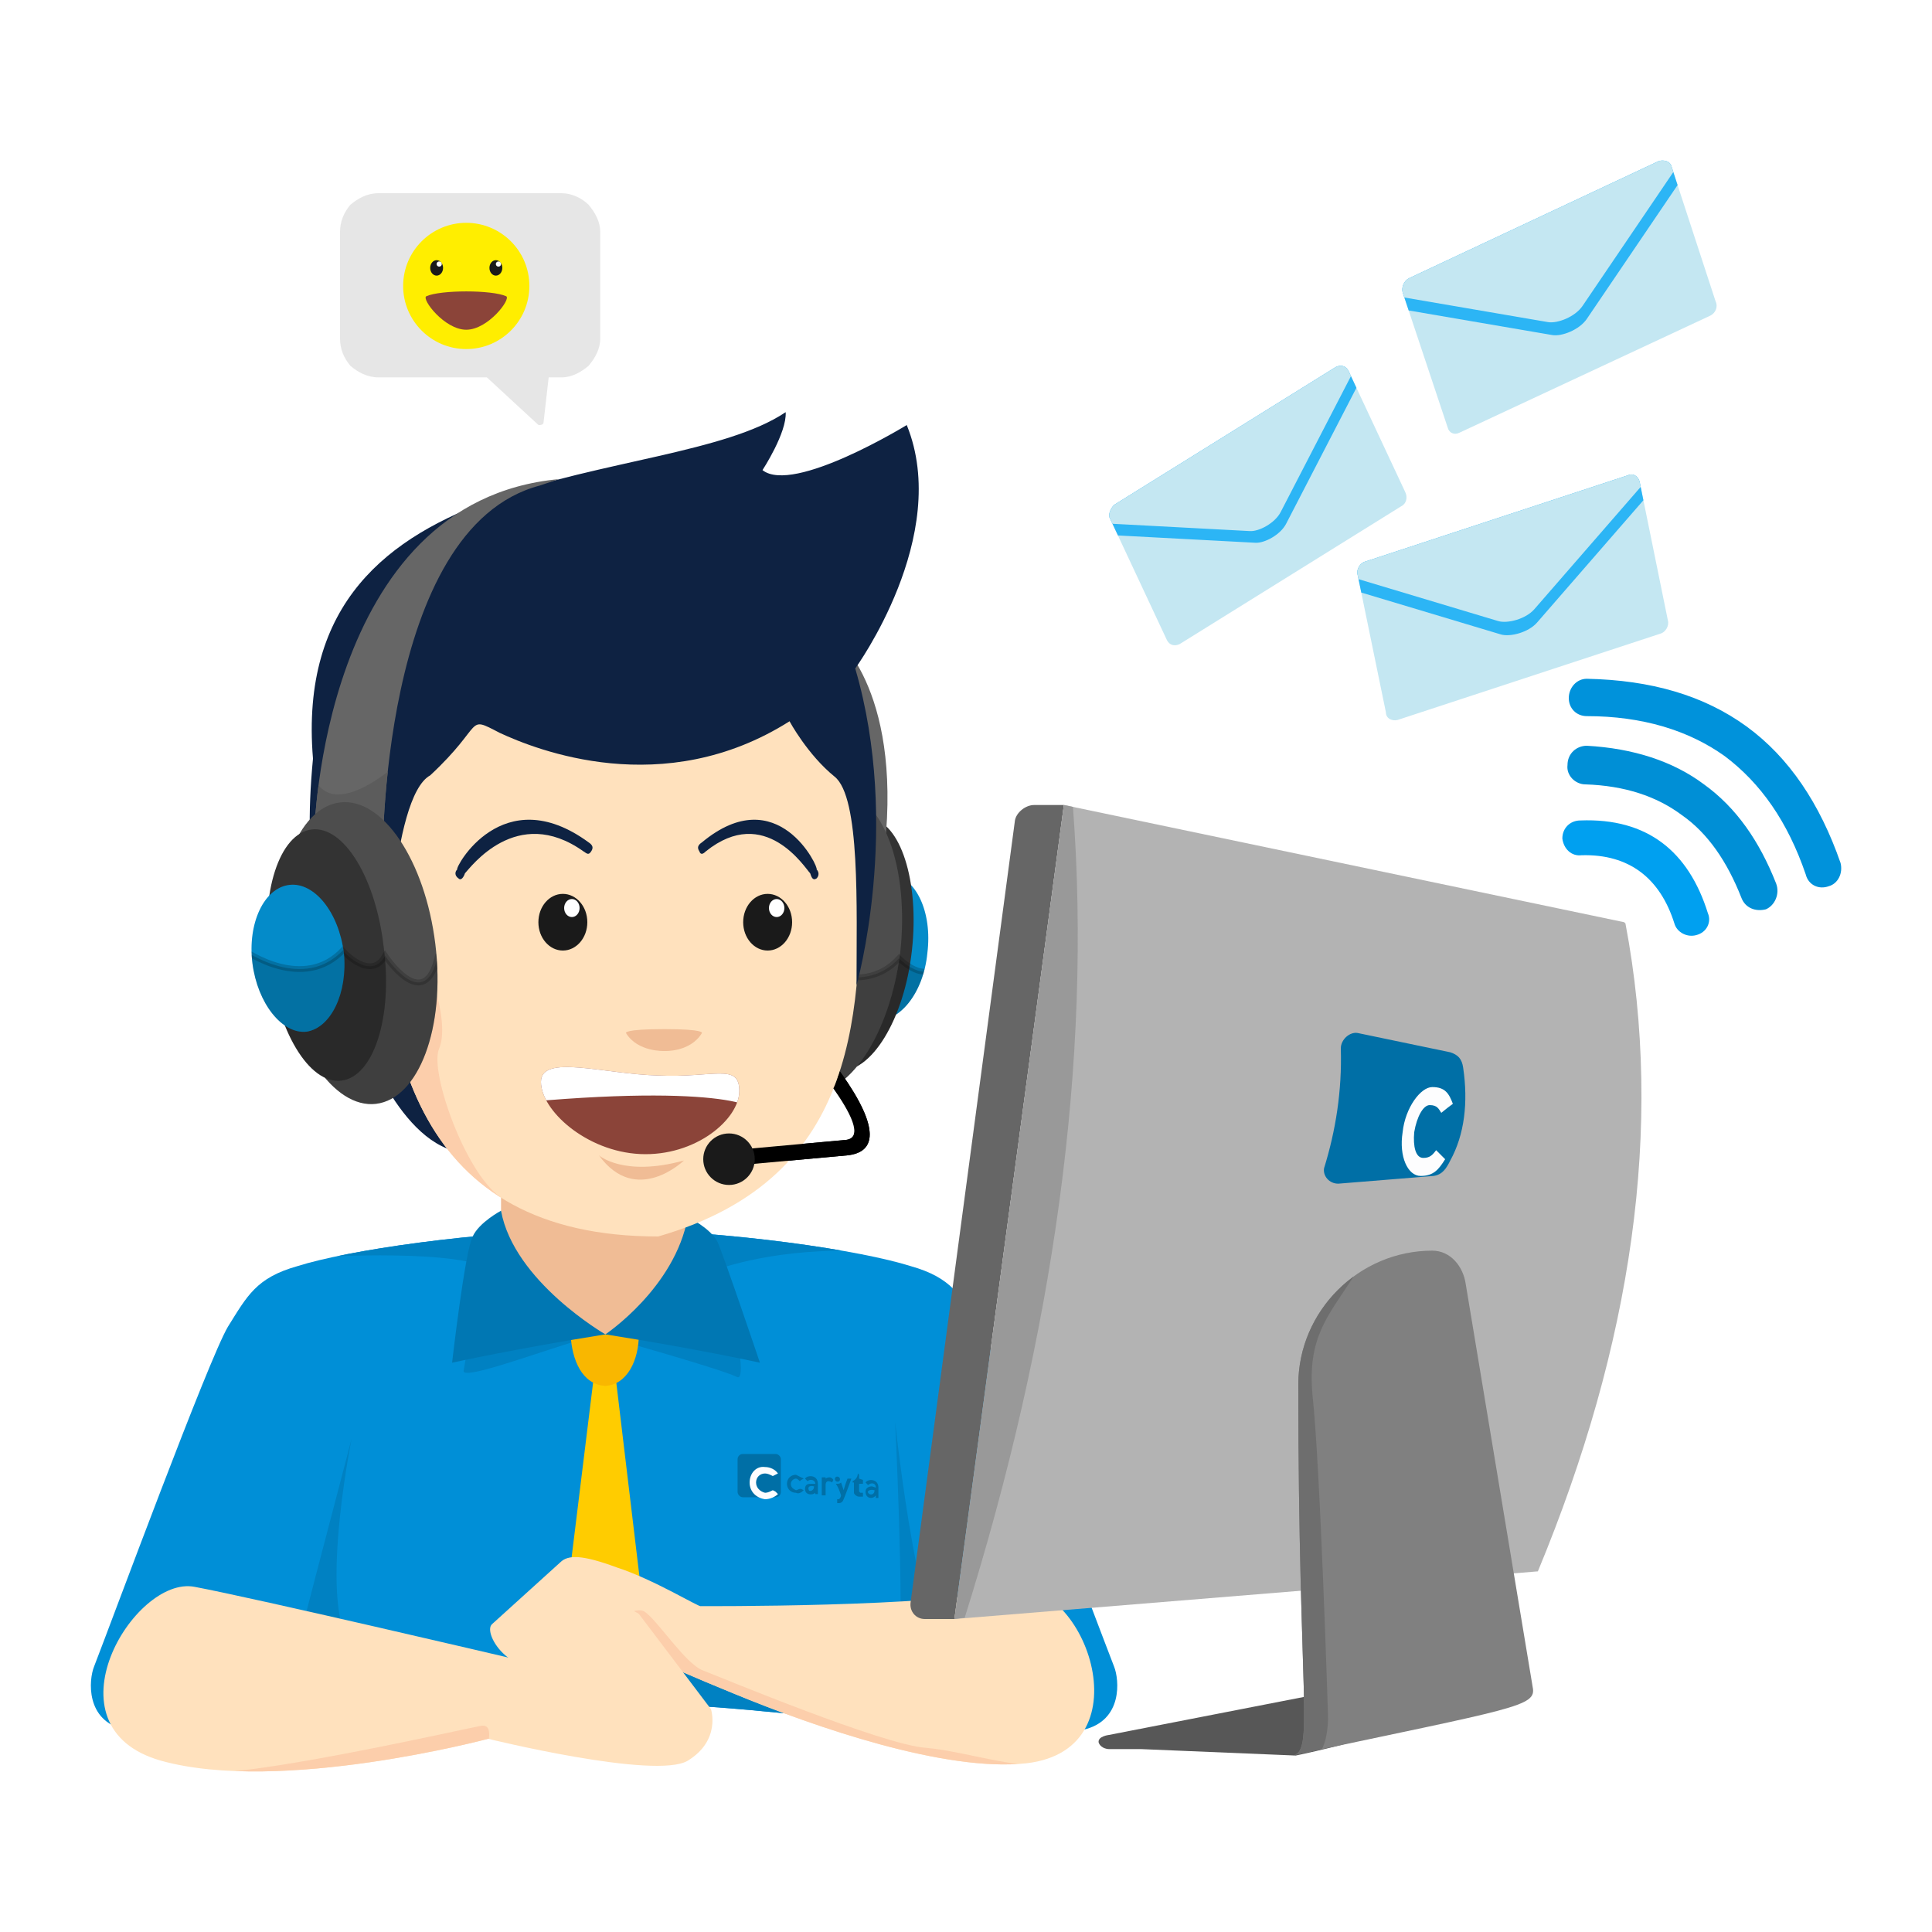 <?xml version="1.0" encoding="UTF-8"?>
<!DOCTYPE svg PUBLIC "-//W3C//DTD SVG 1.1//EN" "http://www.w3.org/Graphics/SVG/1.1/DTD/svg11.dtd">
<!-- Creator: CorelDRAW X7 -->
<svg xmlns="http://www.w3.org/2000/svg" xml:space="preserve" width="1500px" height="1500px" version="1.1" style="shape-rendering:geometricPrecision; text-rendering:geometricPrecision; image-rendering:optimizeQuality; fill-rule:evenodd; clip-rule:evenodd"
viewBox="0 0 1500 1500"
 xmlns:xlink="http://www.w3.org/1999/xlink">
 <defs>
  <style type="text/css">
   <![CDATA[
    .str0 {stroke:black;stroke-width:4.5;stroke-opacity:0.188}
    .fil0 {fill:none}
    .fil25 {fill:none;fill-rule:nonzero}
    .fil29 {fill:#FDFDFE}
    .fil28 {fill:#006FA6}
    .fil33 {fill:#006FA6}
    .fil8 {fill:#0077B3}
    .fil3 {fill:#0081C2}
    .fil2 {fill:#0081C2}
    .fil1 {fill:#008FD7}
    .fil9 {fill:#048BC9}
    .fil4 {fill:#0E2242}
    .fil20 {fill:#1A1A1A}
    .fil38 {fill:#2CB5F5}
    .fil11 {fill:#333333}
    .fil13 {fill:#4D4D4D}
    .fil30 {fill:#575757}
    .fil24 {fill:#5C5C5C}
    .fil12 {fill:#666666}
    .fil32 {fill:#6E6E6E}
    .fil31 {fill:gray}
    .fil22 {fill:#8B4439}
    .fil27 {fill:#999999}
    .fil26 {fill:#B3B3B3}
    .fil37 {fill:#C4E7F2}
    .fil39 {fill:#E6E6E6}
    .fil17 {fill:#F0BC95}
    .fil7 {fill:#F0BC95}
    .fil6 {fill:#F9B700}
    .fil16 {fill:#FCCEAB}
    .fil5 {fill:#FFCC00}
    .fil15 {fill:#FFE1BD}
    .fil18 {fill:#FFE1BD}
    .fil40 {fill:#FFEE00}
    .fil21 {fill:white}
    .fil14 {fill:black;fill-rule:nonzero}
    .fil35 {fill:#008FD6;fill-rule:nonzero}
    .fil36 {fill:#0092DB;fill-rule:nonzero}
    .fil34 {fill:#00A0F0;fill-rule:nonzero}
    .fil19 {fill:#0E2242;fill-rule:nonzero}
    .fil23 {fill:#666666;fill-rule:nonzero}
    .fil10 {fill:black;fill-opacity:0.188}
   ]]>
  </style>
     <clipPath id="id0">
      <path d="M231 983c-32,9 -39,23 -54,47 -15,25 -90,228 -104,264 -4,10 -7,42 24,49 68,16 222,-21 372,-21 150,0 304,37 372,21 31,-7 28,-39 24,-49 -14,-36 -90,-239 -104,-264 -15,-24 -22,-38 -54,-47 -38,-12 -135,-27 -238,-29 -103,2 -200,17 -238,29z"/>
     </clipPath>
     <clipPath id="id1">
      <path d="M692 679c-20,-2 -38,21 -42,52 -4,32 9,59 28,61 20,3 39,-21 42,-52 4,-32 -9,-59 -28,-61z"/>
     </clipPath>
     <clipPath id="id2">
      <path d="M675 635c-25,-3 -50,39 -57,93 -6,54 9,100 34,103 24,2 50,-39 56,-93 6,-54 -9,-100 -33,-103z"/>
     </clipPath>
     <clipPath id="id3">
      <path d="M652 614c-33,-4 -66,46 -74,111 -7,65 13,120 47,124 33,4 66,-45 74,-110 7,-65 -13,-121 -47,-125z"/>
     </clipPath>
     <clipPath id="id4">
      <path d="M511 960c-188,0 -217,-145 -217,-293 0,-112 84,-204 187,-204 103,0 187,92 187,204 0,114 3,247 -157,293z"/>
     </clipPath>
     <clipPath id="id5">
      <path d="M544 1247c0,0 182,1 239,-13 57,-14 109,124 14,135 -63,7 -164,-28 -227,-54 -32,-13 -54,-23 -54,-23 -57,-1 -40,-21 -78,-2 -39,19 -64,-22 -56,-29l53 -48c6,-6 17,-6 44,4 28,9 64,31 65,30z"/>
     </clipPath>
     <clipPath id="id6">
      <path d="M395 1287c0,0 -196,-46 -244,-55 -47,-9 -118,109 -26,135 93,26 254,-17 254,-17 0,0 130,32 155,17 26,-16 18,-40 18,-40l-56 -74c0,0 -17,-12 -37,1 -20,14 -64,33 -64,33z"/>
     </clipPath>
     <clipPath id="id7">
      <path d="M497 896c-42,-2 -77,-34 -77,-56 0,-22 49,-6 91,-5 43,2 63,-10 63,12 0,22 -34,51 -77,49z"/>
     </clipPath>
     <clipPath id="id8" style="clip-rule:nonzero">
      <path d="M244 648c0,-1 5,-259 190,-276l-15 5c-125,33 -122,292 -122,293l-53 -22z"/>
     </clipPath>
     <clipPath id="id9">
      <path d="M826 625l435 91c0,0 0,0 1,1 30,158 5,327 -68,503 0,0 0,0 0,0l-453 37 85 -632z"/>
     </clipPath>
     <clipPath id="id10">
      <path d="M1112 971l0 0c14,0 24,12 26,26l52 313c3,15 -13,16 -187,53 18,-2 5,-41 5,-288 0,-57 47,-104 104,-104z"/>
     </clipPath>
     <clipPath id="id11">
      <path d="M1060 436l204 -67c4,-2 8,1 9,5l22 108c1,4 -2,9 -6,10l-204 67c-4,1 -9,-1 -9,-6l-22 -107c-1,-4 2,-9 6,-10z"/>
     </clipPath>
     <clipPath id="id12">
      <path d="M865 392l172 -107c4,-2 8,-1 10,3l44 94c2,4 1,9 -3,11l-172 107c-4,2 -8,1 -10,-3l-44 -94c-2,-3 0,-8 3,-11z"/>
     </clipPath>
     <clipPath id="id13">
      <path d="M1094 216l194 -91c4,-1 9,0 10,5l34 104c2,4 0,9 -4,11l-195 91c-4,2 -8,0 -9,-4l-35 -105c-1,-4 1,-9 5,-11z"/>
     </clipPath>
     <clipPath id="id14">
      <path d="M264 623c33,-4 66,45 74,110 8,65 -13,120 -46,124 -33,4 -66,-45 -74,-110 -8,-65 13,-120 46,-124z"/>
     </clipPath>
     <clipPath id="id15">
      <path d="M242 644c25,-3 50,38 56,92 7,54 -8,100 -33,103 -25,3 -50,-39 -56,-93 -7,-53 8,-99 33,-102z"/>
     </clipPath>
     <clipPath id="id16">
      <path d="M225 687c19,-2 38,21 42,53 3,31 -10,58 -29,61 -19,2 -38,-22 -42,-53 -4,-31 9,-59 29,-61z"/>
     </clipPath>
 </defs>
 <g id="Layer_x0020_1">
  <rect class="fil0" width="1500" height="1500"/>
  <g id="_1730968632832">
   <rect class="fil0" width="1500" height="1500"/>
   <g>
    <path class="fil1" d="M231 983c-32,9 -39,23 -54,47 -15,25 -90,228 -104,264 -4,10 -7,42 24,49 68,16 222,-21 372,-21 150,0 304,37 372,21 31,-7 28,-39 24,-49 -14,-36 -90,-239 -104,-264 -15,-24 -22,-38 -54,-47 -38,-12 -135,-27 -238,-29 -103,2 -200,17 -238,29z"/>
    <g style="clip-path:url(#id0)">
     <g>
      <path id="1" class="fil2" d="M273 1117c0,0 -30,148 6,166 35,19 168,20 213,15 44,-5 71,-7 113,6 42,14 88,21 93,-18 4,-39 -3,-182 -3,-182 0,0 20,193 50,190 30,-2 -16,45 -41,41 -26,-3 -54,16 -98,16 -43,0 -126,0 -168,-3 -42,-3 -216,-2 -220,-3 -5,-1 10,-56 55,-228z"/>
      <path class="fil2" d="M376 972c0,0 -14,81 -16,92 -3,11 98,-30 108,-27 10,3 92,26 104,32 12,7 -12,-104 -37,-116 -26,-12 -94,-60 -159,19z"/>
      <path class="fil3" d="M248 976c0,0 111,-7 136,11 25,18 169,0 169,0 0,0 41,-17 109,-16 0,0 -28,-66 -78,-62 -50,3 -226,-60 -336,67z"/>
     </g>
    </g>
    <path class="fil0" d="M231 983c-32,9 -39,23 -54,47 -15,25 -90,228 -104,264 -4,10 -7,42 24,49 68,16 222,-21 372,-21 150,0 304,37 372,21 31,-7 28,-39 24,-49 -14,-36 -90,-239 -104,-264 -15,-24 -22,-38 -54,-47 -38,-12 -135,-27 -238,-29 -103,2 -200,17 -238,29z"/>
    <path class="fil4" d="M280 801c0,0 30,90 81,94 50,4 -12,-125 -12,-125 0,0 -36,-61 -69,31z"/>
    <polygon class="fil5" points="462,1061 477,1061 512,1354 426,1354 "/>
    <path class="fil6" d="M443 1036c1,20 9,39 27,40 17,-1 26,-20 26,-40l-53 0z"/>
    <path class="fil7" d="M462 834l0 0c40,0 73,33 73,73l0 56c0,40 -49,73 -65,73 -22,0 -81,-33 -81,-73l0 -56c0,-40 33,-73 73,-73z"/>
    <path class="fil8" d="M534 945c0,0 17,8 23,19 5,11 33,94 33,94 0,0 -50,-11 -120,-22 0,0 54,-36 64,-91z"/>
    <path class="fil9" d="M692 679c-20,-2 -38,21 -42,52 -4,32 9,59 28,61 20,3 39,-21 42,-52 4,-32 -9,-59 -28,-61z"/>
    <g style="clip-path:url(#id1)">
     <g>
      <path id="1" class="fil10 str0" d="M621 745c0,0 47,32 77,-1 0,0 21,22 32,2 0,0 30,45 41,4 0,0 19,37 -1,80 -21,44 -92,61 -105,37 -13,-24 -59,-69 -44,-122z"/>
     </g>
    </g>
    <path class="fil0" d="M692 679c-20,-2 -38,21 -42,52 -4,32 9,59 28,61 20,3 39,-21 42,-52 4,-32 -9,-59 -28,-61z"/>
    <path class="fil11" d="M675 635c-25,-3 -50,39 -57,93 -6,54 9,100 34,103 24,2 50,-39 56,-93 6,-54 -9,-100 -33,-103z"/>
    <g style="clip-path:url(#id2)">
     <g>
      <path id="1" class="fil10 str0" d="M621 745c0,0 47,32 77,-1 0,0 21,22 32,2 0,0 30,45 41,4 0,0 19,37 -1,80 -21,44 -92,61 -105,37 -13,-24 -59,-69 -44,-122z"/>
     </g>
    </g>
    <path class="fil0" d="M675 635c-25,-3 -50,39 -57,93 -6,54 9,100 34,103 24,2 50,-39 56,-93 6,-54 -9,-100 -33,-103z"/>
    <path class="fil12" d="M645 491c0,0 52,36 43,155 0,0 -1,14 -1,16 -1,1 -65,-85 -65,-85 0,0 23,-86 23,-86z"/>
    <path class="fil13" d="M652 614c-33,-4 -66,46 -74,111 -7,65 13,120 47,124 33,4 66,-45 74,-110 7,-65 -13,-121 -47,-125z"/>
    <g style="clip-path:url(#id3)">
     <g>
      <path id="1" class="fil10 str0" d="M621 745c0,0 47,32 77,-1 0,0 21,22 32,2 0,0 30,45 41,4 0,0 19,37 -1,80 -21,44 -92,61 -105,37 -13,-24 -59,-69 -44,-122z"/>
     </g>
    </g>
    <path class="fil0" d="M652 614c-33,-4 -66,46 -74,111 -7,65 13,120 47,124 33,4 66,-45 74,-110 7,-65 -13,-121 -47,-125z"/>
    <path class="fil14" d="M641 817c0,1 64,75 17,80l-88 8 -1 -12 88 -8c24,-3 -25,-60 -25,-60l9 -8z"/>
    <path class="fil15" d="M511 960c-188,0 -217,-145 -217,-293 0,-112 84,-204 187,-204 103,0 187,92 187,204 0,114 3,247 -157,293z"/>
    <g style="clip-path:url(#id4)">
     <g>
      <path id="1" class="fil16" d="M337 765c0,0 11,32 4,49 -8,17 20,96 47,115 26,19 -82,6 -92,-14 -10,-19 -14,-153 41,-150z"/>
     </g>
    </g>
    <path class="fil0" d="M511 960c-188,0 -217,-145 -217,-293 0,-112 84,-204 187,-204 103,0 187,92 187,204 0,114 3,247 -157,293z"/>
    <path class="fil0" d="M636 821c0,0 57,66 21,70l-88 8"/>
    <path class="fil14" d="M652 832c16,22 40,61 6,65l-88 8 -1 -12 88 -8c14,-2 2,-23 -10,-40 2,-3 3,-6 4,-10 1,-1 1,-2 1,-3z"/>
    <path class="fil17" d="M465 897c0,0 19,17 66,4 0,0 -37,36 -66,-4z"/>
    <path class="fil17" d="M516 816c0,0 20,1 29,-14 0,0 2,-3 -29,-3 -32,0 -30,3 -30,3 9,15 30,14 30,14z"/>
    <path class="fil4" d="M613 560c0,0 14,26 35,43 20,16 17,101 17,162 0,0 35,-123 -1,-246 0,0 75,-103 40,-189 0,0 -88,54 -112,35 0,0 19,-29 18,-45 -92,62 -387,27 -367,269 -17,177 57,177 57,177 0,0 3,-147 34,-164 43,-40 27,-47 54,-33 28,13 127,53 225,-9z"/>
    <path class="fil0" d="M358 677c0,0 36,-65 91,-20"/>
    <path class="fil18" d="M544 1247c0,0 182,1 239,-13 57,-14 109,124 14,135 -63,7 -164,-28 -227,-54 -32,-13 -54,-23 -54,-23 -57,-1 -40,-21 -78,-2 -39,19 -64,-22 -56,-29l53 -48c6,-6 17,-6 44,4 28,9 64,31 65,30z"/>
    <g style="clip-path:url(#id5)">
     <g>
      <path id="1" class="fil16" d="M467 1267c0,0 23,-21 33,-16 10,6 32,41 46,46 13,5 140,58 173,60 33,3 76,19 104,12 29,-8 -22,36 -174,-6 -152,-41 -182,-96 -182,-96z"/>
     </g>
    </g>
    <path class="fil0" d="M544 1247c0,0 182,1 239,-13 57,-14 109,124 14,135 -63,7 -164,-28 -227,-54 -32,-13 -54,-23 -54,-23 -57,-1 -40,-21 -78,-2 -39,19 -64,-22 -56,-29l53 -48c6,-6 17,-6 44,4 28,9 64,31 65,30z"/>
    <path class="fil19" d="M361 678c-1,3 -3,6 -5,4 -3,-2 -3,-5 -1,-7 -2,-1 35,-70 102,-21 3,2 4,4 2,7 -2,3 -3,2 -6,0 -52,-37 -88,13 -92,17z"/>
    <path class="fil19" d="M629 678c1,3 2,6 5,4 2,-2 2,-5 0,-7 2,-1 -30,-70 -89,-21 -3,2 -4,4 -2,7 1,3 3,2 5,0 46,-37 77,13 81,17z"/>
    <g>
     <ellipse class="fil20" cx="437" cy="716" rx="19" ry="22"/>
     <ellipse class="fil21" cx="444" cy="705" rx="6" ry="7"/>
    </g>
    <g>
     <ellipse class="fil20" cx="596" cy="716" rx="19" ry="22"/>
     <ellipse class="fil21" cx="603" cy="705" rx="6" ry="7"/>
    </g>
    <path class="fil18" d="M395 1287c0,0 -196,-46 -244,-55 -47,-9 -118,109 -26,135 93,26 254,-17 254,-17 0,0 130,32 155,17 26,-16 18,-40 18,-40l-56 -74c0,0 -17,-12 -37,1 -20,14 -64,33 -64,33z"/>
    <g style="clip-path:url(#id6)">
     <g>
      <path id="1" class="fil16" d="M379 1356c0,-5 4,-18 -6,-16 -11,2 -166,37 -209,36 -44,-1 71,29 215,-20z"/>
     </g>
    </g>
    <path class="fil0" d="M395 1287c0,0 -196,-46 -244,-55 -47,-9 -118,109 -26,135 93,26 254,-17 254,-17 0,0 130,32 155,17 26,-16 18,-40 18,-40l-56 -74c0,0 -17,-12 -37,1 -20,14 -64,33 -64,33z"/>
    <path class="fil22" d="M497 896c-42,-2 -77,-34 -77,-56 0,-22 49,-6 91,-5 43,2 63,-10 63,12 0,22 -34,51 -77,49z"/>
    <g style="clip-path:url(#id7)">
     <g>
      <path id="1" class="fil21" d="M578 863c19,-1 -12,-23 -184,-6 0,0 -14,-23 0,-27 15,-4 157,-4 157,-4l35 7 -8 30z"/>
     </g>
    </g>
    <path class="fil0" d="M497 896c-42,-2 -77,-34 -77,-56 0,-22 49,-6 91,-5 43,2 63,-10 63,12 0,22 -34,51 -77,49z"/>
    <path class="fil8" d="M389 940c0,0 -17,9 -22,20 -6,11 -16,98 -16,98 0,0 50,-11 119,-22 0,0 -71,-41 -81,-96z"/>
    <path class="fil23" d="M244 648c0,-1 5,-259 190,-276l-15 5c-125,33 -122,292 -122,293l-53 -22z"/>
    <g style="clip-path:url(#id8)">
     <g>
      <path id="1" class="fil24" d="M240 588l-8 81 81 -12 -2 -66c0,0 -64,60 -71,-3z"/>
     </g>
    </g>
    <path class="fil25" d="M244 648c0,-1 5,-259 190,-276l-15 5c-125,33 -122,292 -122,293l-53 -22z"/>
    <path class="fil12" d="M803 625l23 0 -85 632 -23 0c-7,0 -12,-6 -11,-13l81 -607c1,-6 8,-12 15,-12z"/>
    <path class="fil26" d="M826 625l435 91c0,0 0,0 1,1 30,158 5,327 -68,503 0,0 0,0 0,0l-453 37 85 -632z"/>
    <g style="clip-path:url(#id9)">
     <g>
      <path id="1" class="fil27" d="M486 511l347 115c15,198 -15,410 -84,630l-369 46 106 -791z"/>
     </g>
    </g>
    <path class="fil0" d="M826 625l435 91c0,0 0,0 1,1 30,158 5,327 -68,503 0,0 0,0 0,0l-453 37 85 -632z"/>
    <path class="fil28" d="M1054 802l72 15c6,2 9,5 10,12 4,27 1,52 -10,72 -3,6 -6,11 -13,12l-74 6c-7,0 -12,-6 -11,-12 9,-29 14,-60 13,-93 0,-7 7,-13 13,-12z"/>
    <path class="fil29" d="M1112 844c10,0 13,5 16,13l-4 3 -5 4c-2,-3 -3,-6 -9,-6 -5,0 -10,9 -12,21 -1,11 1,20 7,20 5,0 7,-2 10,-6l4 4 3 3c-5,8 -9,13 -19,13 -10,0 -17,-15 -14,-34 2,-19 14,-35 23,-35z"/>
    <path class="fil30" d="M886 1358l120 5c0,0 98,-20 124,-42 26,-22 44,-35 44,-35l-313 61c0,0 -9,1 -8,6 2,5 8,5 8,5 0,0 25,0 25,0z"/>
    <path class="fil31" d="M1112 971l0 0c14,0 24,12 26,26l52 313c3,15 -13,16 -187,53 18,-2 5,-41 5,-288 0,-57 47,-104 104,-104z"/>
    <g style="clip-path:url(#id10)">
     <g>
      <path id="1" class="fil32" d="M1051 991c-20,31 -36,47 -32,92 6,54 12,247 12,247 0,0 2,33 -15,37 -16,3 -50,-17 -50,-11 0,5 34,-372 34,-372l51 7z"/>
     </g>
    </g>
    <path class="fil0" d="M1112 971l0 0c14,0 24,12 26,26l52 313c3,15 -13,16 -187,53 18,-2 5,-41 5,-288 0,-57 47,-104 104,-104z"/>
    <circle class="fil20" cx="566" cy="900" r="20"/>
    <rect class="fil33" transform="matrix(0.003 0 -0 0.003 572.664 1128.86)" width="11200" height="11200" rx="1350" ry="1350"/>
    <path class="fil29" d="M594 1139c4,0 8,2 10,5l-2 1 -2 1c-2,-1 -4,-2 -6,-2 -4,0 -7,3 -7,7 0,4 3,7 7,8 2,0 4,-1 6,-2l2 1 2 2c-2,2 -6,4 -10,4 -7,-1 -12,-6 -12,-13 0,-7 5,-13 12,-12z"/>
    <g>
     <path class="fil28" d="M618 1145c2,1 4,2 6,3l-2 1 -1 1c-1,-1 -2,-2 -3,-2 -2,0 -4,2 -4,4 0,3 2,4 4,5 1,0 2,-1 3,-1l1 0 2 1c-2,2 -4,3 -6,2 -4,0 -7,-3 -7,-7 0,-4 3,-7 7,-7z"/>
     <path class="fil28" d="M625 1148l2 2c2,-2 6,-1 6,2l-3 0c-2,0 -5,0 -5,4 0,5 6,5 8,3 0,0 0,1 0,1l2 0 0 -8c0,-7 -8,-7 -10,-4zm7 6c0,4 -4,4 -4,3 -1,-2 0,-4 4,-3z"/>
     <path class="fil28" d="M641 1147l0 1c0,0 1,-1 3,-1 2,0 3,2 3,2l-1 2c0,0 -1,-1 -3,-1 -1,0 -2,1 -2,3l0 8 -3 0 0 -14 3 0z"/>
     <path class="fil28" d="M653 1151l2 6c1,-4 3,-9 3,-9l3 0c0,0 -5,14 -6,16 -1,3 -3,3 -4,3l-1 0 0 -3c0,0 0,0 1,0 1,0 2,-2 2,-3 -1,-3 -2,-6 -4,-9 1,0 1,0 1,0 1,0 2,0 3,-1z"/>
     <path class="fil28" d="M667 1152l0 6c0,0 1,1 1,1l2 0 0 3 -3 0c-2,0 -4,-2 -4,-3l0 -8 -1 0 0 -1c2,-1 4,-3 4,-6l1 1 0 3 3 1 0 3 -3 0z"/>
     <path class="fil28" d="M672 1151l2 2c2,-2 6,-2 6,2l-3 -1c-2,0 -5,1 -5,4 0,6 6,6 8,3 0,1 0,1 0,2l2 0 0 -8c0,-7 -8,-7 -10,-4zm7 6c0,4 -4,4 -5,2 -1,-1 1,-3 5,-2z"/>
     <circle class="fil28" transform="matrix(0.015 0.001 -0 0.015 650.177 1148.41)" r="132"/>
    </g>
    <path class="fil34" d="M1228 664c-8,1 -14,-5 -15,-13 0,-8 6,-14 14,-14 52,-2 84,24 99,72 3,7 -1,15 -9,17 -7,2 -15,-2 -17,-9 -11,-35 -35,-54 -72,-53z"/>
    <path class="fil35" d="M1231 609c-8,0 -15,-7 -14,-15 0,-9 7,-15 15,-15 36,2 67,12 91,30 25,18 43,44 56,77 3,8 -1,17 -8,20 -8,2 -16,-1 -19,-9 -11,-28 -26,-50 -46,-64 -20,-15 -45,-23 -75,-24z"/>
    <path class="fil36" d="M1232 556c-8,0 -14,-6 -14,-14 0,-8 6,-15 14,-15 50,1 91,13 124,37 33,24 57,60 73,106 2,8 -2,16 -9,18 -8,3 -16,-1 -18,-9 -14,-41 -35,-71 -63,-92 -28,-20 -64,-31 -107,-31z"/>
    <path class="fil37" d="M1060 436l204 -67c4,-2 8,1 9,5l22 108c1,4 -2,9 -6,10l-204 67c-4,1 -9,-1 -9,-6l-22 -107c-1,-4 2,-9 6,-10z"/>
    <g style="clip-path:url(#id11)">
     <g>
      <g>
       <rect class="fil38" transform="matrix(0.16 -0.184 0.21 0.063 1037.55 454.263)" width="684" height="684" rx="76" ry="76"/>
       <rect class="fil37" transform="matrix(0.16 -0.184 0.21 0.063 1035.46 443.877)" width="684" height="684" rx="76" ry="76"/>
      </g>
     </g>
    </g>
    <path class="fil0" d="M1060 436l204 -67c4,-2 8,1 9,5l22 108c1,4 -2,9 -6,10l-204 67c-4,1 -9,-1 -9,-6l-22 -107c-1,-4 2,-9 6,-10z"/>
    <path class="fil37" d="M865 392l172 -107c4,-2 8,-1 10,3l44 94c2,4 1,9 -3,11l-172 107c-4,2 -8,1 -10,-3l-44 -94c-2,-3 0,-8 3,-11z"/>
    <g style="clip-path:url(#id12)">
     <g>
      <g>
       <rect class="fil38" transform="matrix(0.106 -0.205 0.207 0.011 848.897 414.713)" width="684" height="684" rx="76" ry="76"/>
       <rect class="fil37" transform="matrix(0.106 -0.205 0.207 0.011 844.646 405.645)" width="684" height="684" rx="76" ry="76"/>
      </g>
     </g>
    </g>
    <path class="fil0" d="M865 392l172 -107c4,-2 8,-1 10,3l44 94c2,4 1,9 -3,11l-172 107c-4,2 -8,1 -10,-3l-44 -94c-2,-3 0,-8 3,-11z"/>
    <path class="fil37" d="M1094 216l194 -91c4,-1 9,0 10,5l34 104c2,4 0,9 -4,11l-195 91c-4,2 -8,0 -9,-4l-35 -105c-1,-4 1,-9 5,-11z"/>
    <g style="clip-path:url(#id13)">
     <g>
      <g>
       <rect class="fil38" transform="matrix(0.137 -0.202 0.216 0.037 1073.84 237.638)" width="684" height="684" rx="76" ry="76"/>
       <rect class="fil37" transform="matrix(0.137 -0.202 0.216 0.037 1070.51 227.58)" width="684" height="684" rx="76" ry="76"/>
      </g>
     </g>
    </g>
    <path class="fil0" d="M1094 216l194 -91c4,-1 9,0 10,5l34 104c2,4 0,9 -4,11l-195 91c-4,2 -8,0 -9,-4l-35 -105c-1,-4 1,-9 5,-11z"/>
    <path class="fil39" d="M264 263l0 -83c0,-8 3,-15 8,-21l0 0 0 0 0 0c6,-5 13,-9 22,-9l142 0c8,0 16,4 21,9l0 0 0 0 0 0c5,6 9,13 9,21l0 83c0,8 -4,15 -9,21l0 0c-6,5 -13,9 -21,9l-10 0 -4 35c0,1 -1,2 -3,2 -1,0 -1,0 -2,-1l-39 -36 -84 0c-9,0 -16,-4 -22,-9l0 0c-5,-6 -8,-13 -8,-21z"/>
    <g>
     <circle class="fil40" cx="362" cy="222" r="49"/>
     <g>
      <g>
       <ellipse class="fil20" cx="339" cy="208" rx="5" ry="6"/>
       <circle class="fil21" cx="341" cy="205" r="2"/>
      </g>
      <g>
       <ellipse class="fil20" cx="385" cy="208" rx="5" ry="6"/>
       <circle class="fil21" cx="387" cy="205" r="2"/>
      </g>
     </g>
     <path class="fil22" d="M362 256c-17,0 -35,-24 -31,-26 11,-5 51,-5 62,0 4,2 -14,26 -31,26z"/>
    </g>
    <path class="fil13" d="M264 623c33,-4 66,45 74,110 8,65 -13,120 -46,124 -33,4 -66,-45 -74,-110 -8,-65 13,-120 46,-124z"/>
    <g style="clip-path:url(#id14)">
     <g>
      <path id="1" class="fil10 str0" d="M189 740c0,0 47,33 78,-1 0,0 21,23 32,3 0,0 29,44 40,4 0,0 20,36 -1,80 -21,43 -91,60 -104,37 -14,-24 -60,-70 -45,-123z"/>
     </g>
    </g>
    <path class="fil0" d="M264 623c33,-4 66,45 74,110 8,65 -13,120 -46,124 -33,4 -66,-45 -74,-110 -8,-65 13,-120 46,-124z"/>
    <path class="fil11" d="M242 644c25,-3 50,38 56,92 7,54 -8,100 -33,103 -25,3 -50,-39 -56,-93 -7,-53 8,-99 33,-102z"/>
    <g style="clip-path:url(#id15)">
     <g>
      <path id="1" class="fil10 str0" d="M189 740c0,0 47,33 78,-1 0,0 21,23 32,3 0,0 29,44 40,4 0,0 20,36 -1,80 -21,43 -91,60 -104,37 -14,-24 -60,-70 -45,-123z"/>
     </g>
    </g>
    <path class="fil0" d="M242 644c25,-3 50,38 56,92 7,54 -8,100 -33,103 -25,3 -50,-39 -56,-93 -7,-53 8,-99 33,-102z"/>
    <path class="fil9" d="M225 687c19,-2 38,21 42,53 3,31 -10,58 -29,61 -19,2 -38,-22 -42,-53 -4,-31 9,-59 29,-61z"/>
    <g style="clip-path:url(#id16)">
     <g>
      <path id="1" class="fil10 str0" d="M190 738c0,0 46,33 77,-1 0,0 21,23 32,3 0,0 30,44 41,4 0,0 19,36 -2,80 -21,44 -91,60 -104,37 -13,-24 -60,-69 -44,-123z"/>
     </g>
    </g>
    <path class="fil0" d="M225 687c19,-2 38,21 42,53 3,31 -10,58 -29,61 -19,2 -38,-22 -42,-53 -4,-31 9,-59 29,-61z"/>
   </g>
  </g>
 </g>
</svg>
